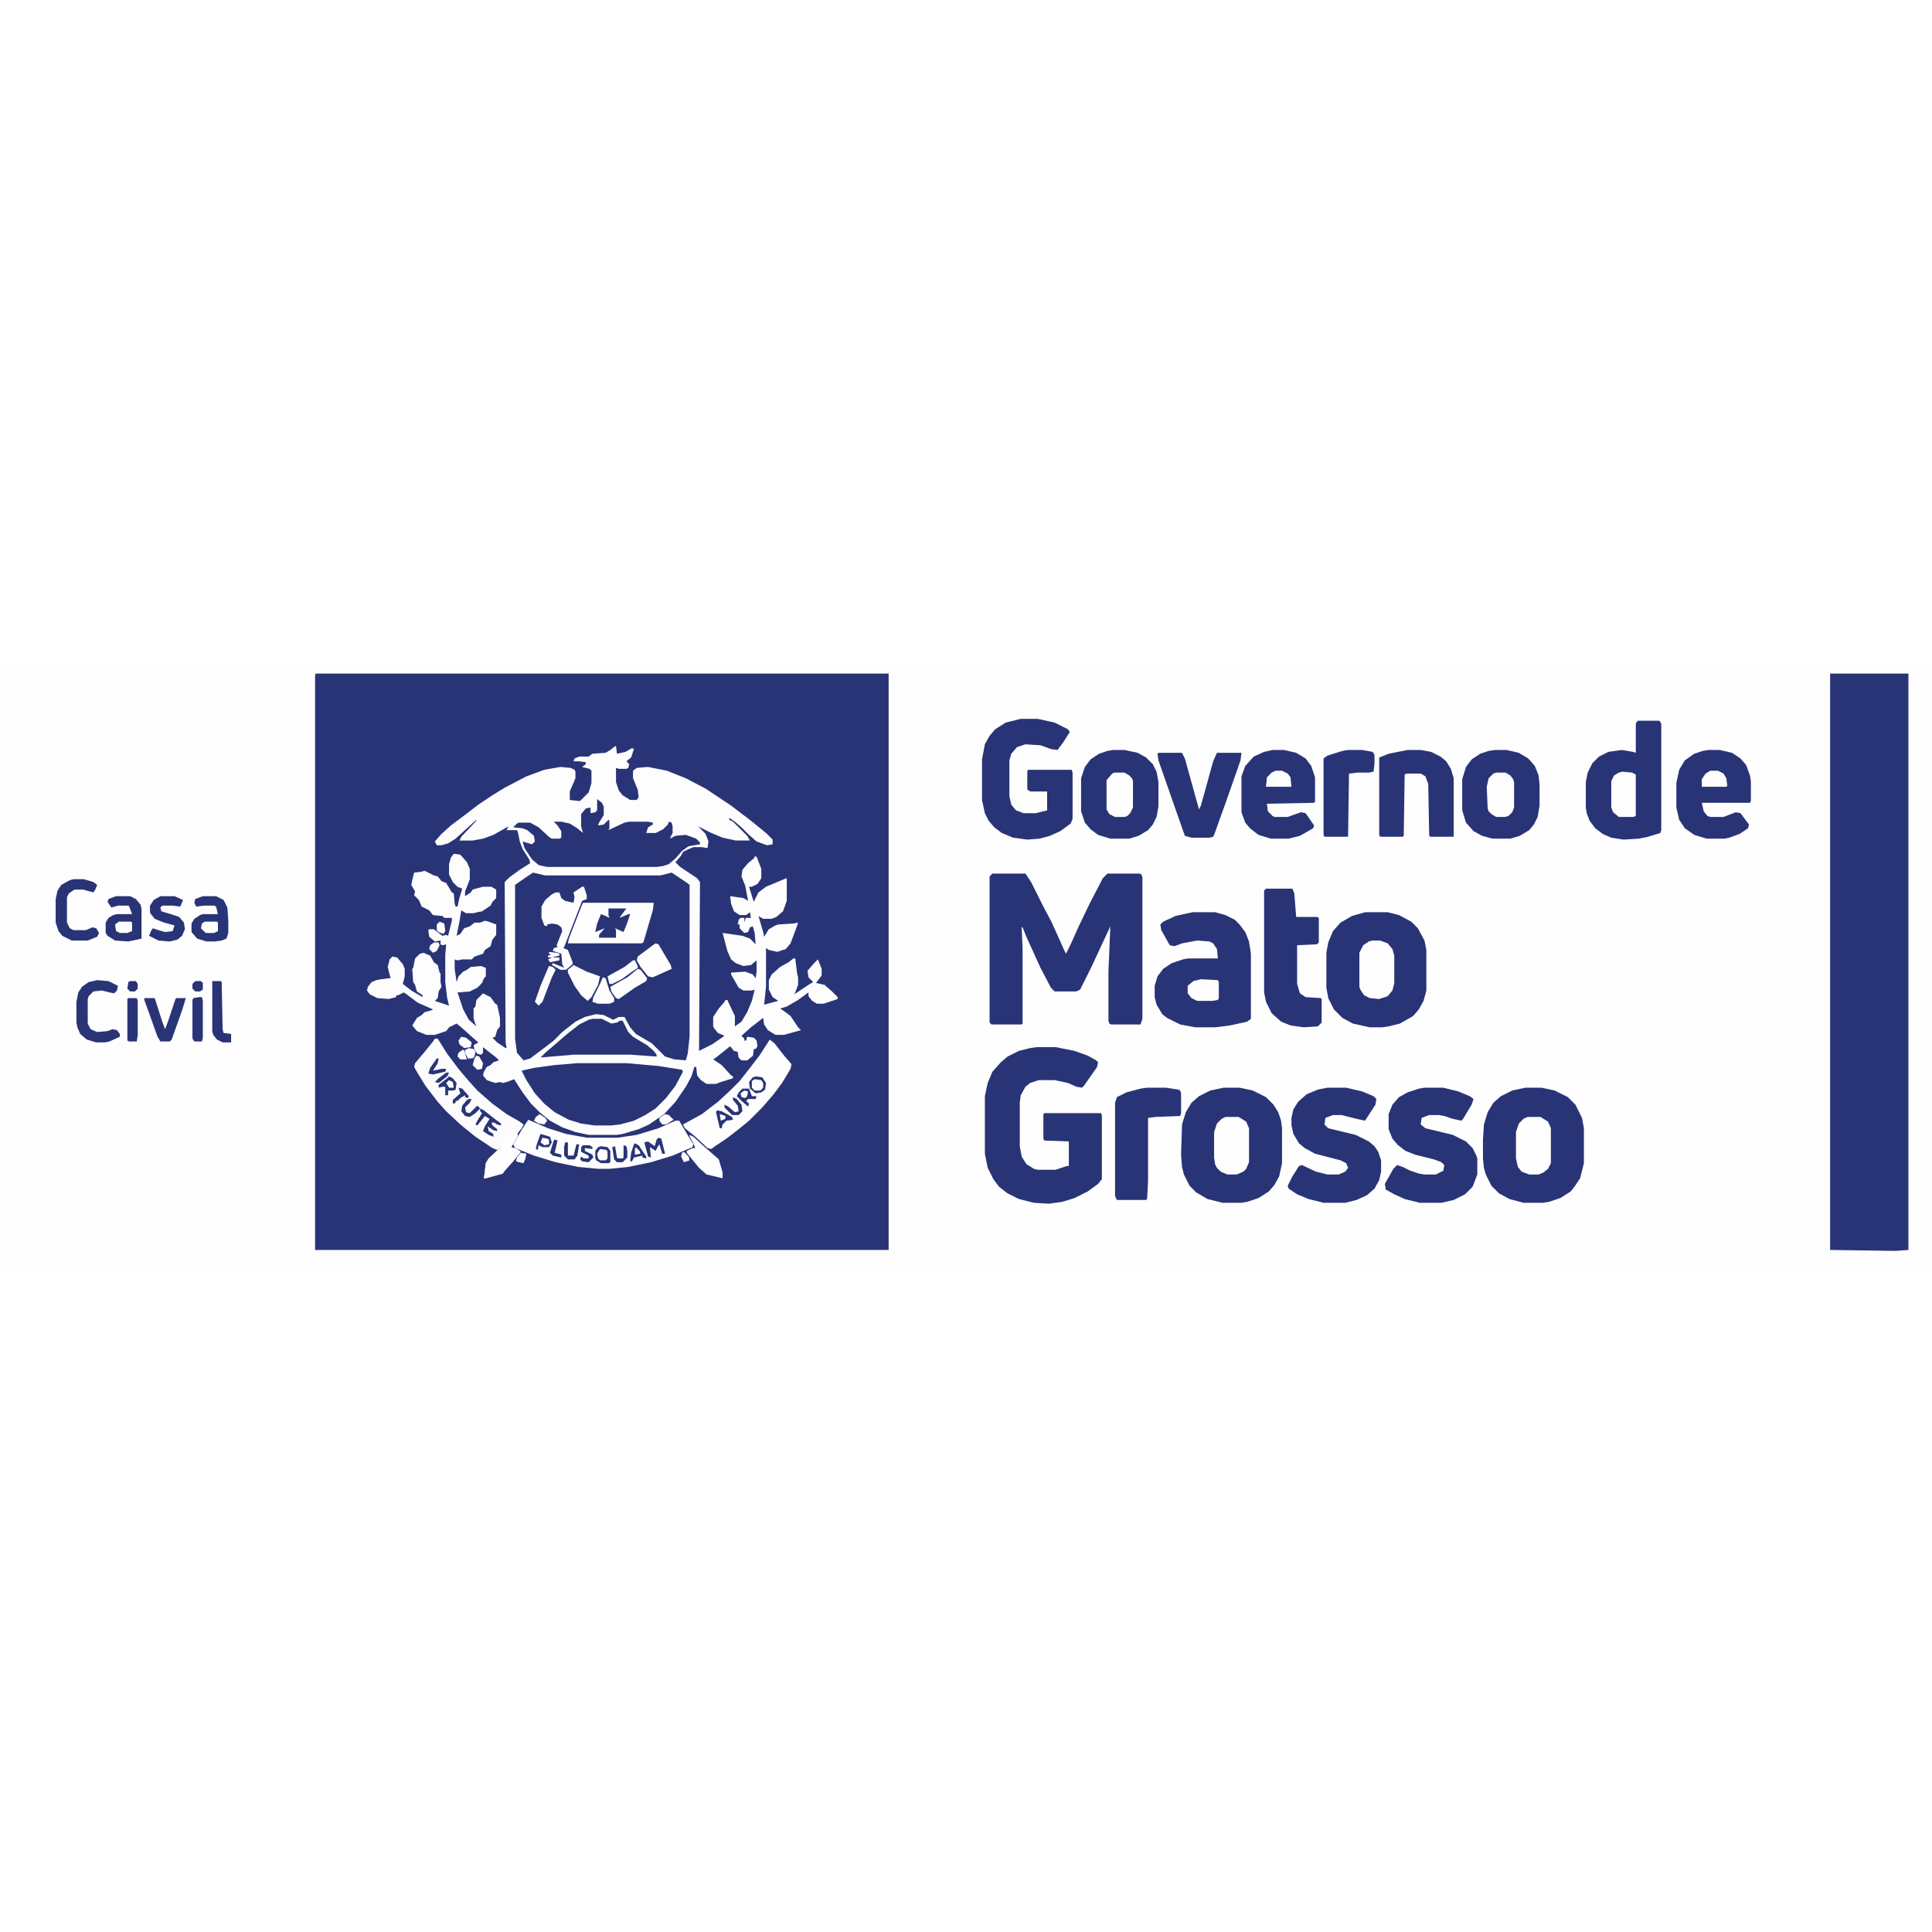 <?xml version="1.0" encoding="UTF-8"?>
<svg version="1.1" viewBox="0 0 2048 646" width="1280" height="1280" xmlns="http://www.w3.org/2000/svg">
<path transform="translate(0)" d="m0 0h2048v646h-2048z" fill="#FEFEFE"/>
<path transform="translate(335,13)" d="m0 0h607v611h-608v-610z" fill="#293477"/>
<path transform="translate(652,90)" d="m0 0h1l1 8 9-2 7-4 2 1-3 9-5 4 3 3-1 4-2 1h-8l-3-1v15l3 9 4 5 8 5h7l2-3-1-8-5-12v-8l4-3 12-1 20 4 20 8 21 11 27 18 21 16 16 13 7 7v5l-6 1-11-4-8-7-7-7-8-7-6-4v2l4 2 15 15 3 5h-15l-14-3-12-5-14-7 8 8 3 8-1 7-6-1h-9l-7 3-4 2-2 4-6 7 5 5 18 12 3 4-1 179 14-7 13-9-7-3-4-5-1-2v-10l6-9 6-7 1-2h2l8 17v11l7-5 6-10 5-12 3-12-3 1h-9l-5-3-8-14v-2l15-1 8 3 3 4 1-7v-12l-6 5-8 1-8-3-5-4-4-9-5-19 21 3 8 3 6 6-1-12-2-7-3 1-2 5-4 1-5-5v-4h-2l1-5 2-2h4v5l1-4 1-1h5l-1-6-4 3h-7l-6-4-3-8-1-8 14 2 5 3-3-16-4-10 1-7 6-7 6-5 1-2h2l5 13v10l-4 6-6 3h-3l5 16 5-10 8-6 19-8 3-1v24l-4 11-7 6-5 2h-9l-5-3 5 17 1 5 5-8 7-4 3-1 16-1 5-1-2 6-6 16-5 6-9 3-9-2-3-2v41l-2 19 15-4-6-4-4-8v-10l3-6 9-8 9-5 5-4h2l2 16 1 4v8l-3 8-1 2 15-10 5-3-5-5-1-7 7-8 4-4 4 10v7l-6 8 9 2 8 7 6 6v2l-15 5h-7l-5-3-4-5v-4l-11 8-12 7-7 2 3 2 8 6 8 12 3 3-7 2-11 3h-9l-8-5-4-6-1-7-13 10-10 9 3 3v2h2l1-4 7 1 3 3 1 6-2 3h-2l-1 7-6 5h-6l-3-3-1-6-4-1-4-5-15 12-3 2 9 6 10 11 2 1v2l-13 4-5 2h-10l-6-4-4-5-1-9h-2l-3 10-6 11-11 16-12 13-16 11-11 5-17 5-6 1h-30l-14-3-14-5-13-7-11-9-9-9-9-12-9-14-8 3-4 1-3-1-5 1-9-3-4-5 1-4 3-5 4-2 3-3 6-2-3-3-9-7-5-4v6l-2 2-4-1-3-4-1-5 5-3-8-7-10-9-5-4-8 4-3 4-12 4h-9l-10-4-5-6 5-8 5-3 3-3 7-2 2-1-16-7-12-9-3-2-6 3h-2v2l-8 2-12-1-8-4-3-4 1-4 4-5 5-2 5-1 8-1h2l-3-12 2-8 3-3 5 1 6 7 2 5v8l-2 8 9 7 12 7v-2l-6-4-2-7-2-3-1-14 1-1 2-10 5-5 4-1 7 3 4 7 4 3 2 8 1 1v9l1 5-3 5-1 7-3 3 15 5-2-8-2-17v-29l1-11-4 1-2-1v-4l-6 1-6-5-1-7 1-1h5l9 7 4-1 2 1 4-16v-3h-8l-2-2-10-1-4-5-8-4-3-7-5-5 1-4-4-7 1-5 2-8 8-1 3-1 10 5 4 1 4 5 5 2 6 10 2 1 1 11 1 3h2l2-9 3-10-5-2-5-5-4-8v-11l2-7 3-4 7 1 7 8 3 7v11l-3 8-2 5v5l6-4 2-3 7-2 4-1h9l5 3v9l-4 4-2 4-9 6-5 1-4 1h-8l-5-3-2 12-3 15 4-2 4-6 6-2 5-4h6l5-2 4 1 8 3v11l-4 5-2 7-6 4-2 4-9 3-3 3h-10l-5 1-3-1v10l2 14 2-6 5-5 4-2 4-3 11-1 5 2v9l-2 2-2 5-5 5-8 4-13 1 6 18 6 11 8 7-2-5-1-4v-10l2-2 1-7 7-7 8 4 5 7 2 1 2 9 1 5v9l-3 4-2 7-3 1 5 5 9 6h1l-1-6-1-170 5-5 11-8 11-7-1-4-7-11-3-8-2-10-1-2h-11l2-4-16 9-11 4-11 2h-14l2-4 16-17v-1l-10 9-12 11-8 5-7 2h-5l-2-4 7-8 10-9 16-12 13-10 15-10 13-8 23-12 19-7 17-3 11 1 4 2 1 2v7l-6 14v9l9 1h2l9-9 3-10v-13l-2-2-8-2 4-3v-2l-7-1h-6l1-3 5-2h10l4-3 14-1 5-3z" fill="#FDFDFD"/>
<path transform="translate(1940,13)" d="m0 0h83v611l-14 1-69-1z" fill="#293477"/>
<path transform="translate(565,224)" d="m0 0 13 3h122l12-3 15 10 4 3v161l-2 18-2 7-12-1-10-3-14-14-17-10-6-7-6-11h-6l-6 3-10-5-8-1-12 3-10 5-14 11-9 9-9 7-16 12-7 2-7-8-2-15v-163l10-7z" fill="#293477"/>
<path transform="translate(1052,225)" d="m0 0h35l6 9 13 26 9 17 13 29 2 4 5-10 8-18 12-25 14-27 5-5h34l2 1 1 3v150l-2 6h-31l-2-1-1-3v-52l2-48-7 15-13 28-12 24-4 2h-23l-4-4-11-21-15-33-4-10h-1l1 22v80l-1 1h-32l-2-2v-155z" fill="#293477"/>
<path transform="translate(1099,409)" d="m0 0h20l20 4 14 5 9 5 2 2-1 5-14 20-2 2-6-1-9-4-14-3h-17l-9 3-5 4-5 9-1 8v46l2 11 5 8 8 5 4 1h19l12-4h2v-26l-26-1-1-2v-26l1-1h60l1 2v68l-4 5-11 8-14 7-13 4-14 2-16-1-16-4-12-6-9-7-6-8-6-12-3-15v-61l3-14 5-12 9-10 7-6 12-6 12-3z" fill="#293477"/>
<path transform="translate(1617,452)" d="m0 0h17l14 3 14 7 8 8 7 14 2 11v37l-4 16-6 9-4 5-11 7-12 4-6 1h-21l-15-4-11-6-8-8-6-12-2-7-1-10v-19l1-17 4-13 6-10 8-7 12-6z" fill="#293477"/>
<path transform="translate(1297,452)" d="m0 0h17l14 3 14 7 8 8 5 8 3 9 1 8v37l-3 14-5 9-6 7-11 7-12 4-6 1h-20l-16-4-12-7-7-7-6-12-2-8-1-13 1-32 4-13 6-10 8-7 12-6z" fill="#293477"/>
<path transform="translate(1447,266)" d="m0 0h24l12 3 13 7 7 7 7 13 2 10v43l-3 11-5 9-6 7-14 8-12 3-7 1h-13l-18-4-11-6-9-9-6-12-2-11v-37l2-11 5-12 8-9 12-7z" fill="#293477"/>
<path transform="translate(1264,266)" d="m0 0h24l11 3 10 5 5 5 6 8 4 10 2 13v69l-4 3-18 4-16 2h-21l-16-3-14-7-5-4-6-10-2-8v-12l3-10 6-8 9-6 12-4 5-1h32l-1-10-4-6-4-2-13-1-16 3-8 3-5-1-9-16-1-6 3-3 13-6z" fill="#293477"/>
<path transform="translate(612,426)" d="m0 0h52l34 3 25 4 1 2-8 15-10 13-11 11-11 7-12 6-15 4-9 1h-18l-14-2-13-4-15-8-11-9-10-11-9-14-5-10 13-3 22-3z" fill="#293477"/>
<path transform="translate(1407,452)" d="m0 0h20l17 4 12 5 3 3-1 6-11 17-9-2-16-4h-9l-8 3-1 7 4 4 29 7 14 7 6 5 4 6 3 9v12l-2 9-5 9-8 7-11 5-12 3h-23l-16-4-12-5-9-6-1-3 5-10 7-11 3-1 15 7 12 3h12l7-3 3-4-2-5-6-3-27-7-11-6-6-5-6-10-2-9v-8l2-9 5-8 9-8 12-5z" fill="#293477"/>
<path transform="translate(1510,452)" d="m0 0h20l16 4 12 5 4 3-2 6-9 15-2 2-9-2-9-3-6-1h-10l-8 3-1 7 5 4 29 7 14 7 7 7 4 8 1 3v17l-5 13-8 8-12 6-13 3h-23l-16-4-11-5-9-5-1-6 9-16 4-4 6 2 8 4 9 3 6 1h12l8-4 1-6-3-3-8-3-20-5-10-4-8-6-6-7-4-10v-16l4-10 7-8 9-5 12-4z" fill="#293477"/>
<path transform="translate(1082,61)" d="m0 0h18l18 4 14 7 2 3-7 11-6 8-7-1-11-4-16-1-9 3-6 7-2 7v38l2 9 5 6 8 3h13l12-3v-20h-18l-3-2v-20l1-1h46l1 3v49l-2 5-11 8-11 5-11 3-13 1-15-2-12-5-8-6-6-7-4-8-3-14v-43l3-16 5-9 6-7 11-7z" fill="#293477"/>
<path transform="translate(1736,63)" d="m0 0h23l2 3v113l-1 3-13 4-10 2-16 1-13-2-9-4-8-6-6-8-3-8-1-6v-27l2-10 5-10 7-7 10-5 14-2 12 2 3 1v-31z" fill="#293477"/>
<path transform="translate(633,146)" d="m0 0 5 4 2 4v9l-5 8-1 3 6-1 5-5 1 1v8l-1 2 17-8 5-1h20l5 1v2l-5 3-2 6h10l8-4 5-5 1-3 3 1 1 4v7l-3 6 6-3 11-1 11 4 4 4v2l-12 2-7 5-7 8-7 6-6 2-7 1h-116l-9-2-7-6-8-12-2-7 10 3 3-3-1-6-7-6-5-2-10-1 4-4 2-1h12l9 5 12 11 2 1h8l2-1v-7l-4-6-4-4h8l9 2 8 5 6 5-2-7v-13l5-6 5-1v6l5-1 2-2z" fill="#293477"/>
<path transform="translate(1180,94)" d="m0 0h12l14 3 9 5 7 7 4 8 2 11v26l-2 11-4 8-5 6-10 6-10 3h-20l-13-4-8-6-6-7-4-12v-35l4-12 6-8 9-6 9-3z" fill="#293477"/>
<path transform="translate(1585,94)" d="m0 0h12l13 3 10 6 7 8 4 10 1 10v22l-2 12-4 8-5 6-10 6-10 3h-19l-11-3-9-5-8-9-4-13v-33l4-13 6-8 9-6 9-3z" fill="#293477"/>
<path transform="translate(1342,241)" d="m0 0h28l2 5 2 25h22l2 1v26l-2 2-21 1v41l3 10 6 4 16 1 1 1v25l-4 4-15 1-14-2-10-4-10-9-6-12-2-10v-108z" fill="#293477"/>
<path transform="translate(461,400)" d="m0 0h3l10 16 12 16 11 13 9 10 16 14 15 11 14 8 4 3-2 4-4 5-1 4-6 11 6 2 4 3-8 10-9 10-2 3-18 5h-2l2-16 3-5 14-13-5 4-5-2-18-12-16-13-15-14-9-10-13-17-8-13-4-7 1-4 11-13 8-10z" fill="#FCFCFD"/>
<path transform="translate(560,486)" d="m0 0 21 9 19 6 22 4h33l20-3 23-7 18-8h4l10 17 5 8-1 3-21 9-23 7-24 5-20 2h-12l-21-2-24-5-23-7-20-8-2-4 10-17z" fill="#FEFEFE"/>
<path transform="translate(1811,94)" d="m0 0h12l13 3 9 6 6 7 4 11 1 6v21l-1 2h-51l2 9 4 5 3 1h14l13-5 5 1 9 12-1 4-9 6-11 4-5 1h-19l-13-4-10-7-6-9-3-13v-26l3-14 6-10 10-7 9-3z" fill="#293477"/>
<path transform="translate(1349,94)" d="m0 0h12l13 3 10 6 6 8 4 12v26l-1 1-50 1 1 8 5 5 2 1h14l14-5 5 1 9 13-1 3-14 8-12 3h-19l-13-4-9-7-5-6-4-11v-38l4-11 9-10 11-5z" fill="#293477"/>
<path transform="translate(1492,94)" d="m0 0h14l11 2 10 5 6 5 5 8 3 10v62h-25l-1-1-1-55-3-8-5-3h-15l-2 1-1 65-1 1h-24l-1-2v-82l10-4z" fill="#293477"/>
<path transform="translate(1216,452)" d="m0 0h20l13 2 2 1 1 3v21l-1 3-26 1-8 1v66l-1 20-1 1h-31l-2-4v-99l2-6 10-5 15-4z" fill="#293477"/>
<path transform="translate(816,401)" d="m0 0 5 4 11 14 7 8-1 5-9 15-9 12-12 14-14 14-11 9-13 10-12 8-4 3-4-1-14-13-10-8-2-4 20-11 17-13 13-12 10-10 11-14 10-13z" fill="#FEFEFE"/>
<path transform="translate(1228,97)" d="m0 0h25l3 6 15 54 2-4 13-47 4-9h26l-1 8-14 40-14 39-1 2-4 1h-19l-7-2-13-37-15-43-1-7z" fill="#293477"/>
<path transform="translate(618,256)" d="m0 0h75l-1 8-10 34-2 1h-78l1-5 14-36z" fill="#FEFEFE"/>
<path transform="translate(1429,94)" d="m0 0h15l11 2 2 3v10l-1 8-5 1h-12l-9 1-1 67h-25l-1-2v-81l4-3 16-5z" fill="#293477"/>
<path transform="translate(628,379)" d="m0 0h10l10 5 6-1 3-2h3l6 12 5 5 15 9 7 6 3 4v2l-28-2h-60l-35 3 5-5 14-12 8-7 14-11 10-5z" fill="#293477"/>
<path transform="translate(1619,483)" d="m0 0h14l8 5 3 7v37l-3 6-5 4-5 2h-10l-8-3-4-5-2-9v-28l3-9 5-5z" fill="#FEFEFE"/>
<path transform="translate(1455,296)" d="m0 0h8l8 3 5 6 2 7v29l-2 8-5 6-9 3-10-1-6-3-4-6-1-3v-36l4-8 6-4z" fill="#FEFEFE"/>
<path transform="translate(1299,483)" d="m0 0h14l8 5 3 7v36l-3 7-3 3-7 3h-10l-7-3-4-4-2-4-1-7v-27l3-9 5-5z" fill="#FEFEFE"/>
<path transform="translate(617,239)" d="m0 0h2l3 9v4l-5 2-12 31-7 18-1 1 5 2 5 13v2l-7 6h-6l-7-4-2-1 1-2 10 4 2 1-2-4-1-11-9-3 1-3 4-1-1-2 6-15-1-4-4-3-6-1-5 1v2l-3-1-3-8v-12l4-7 7-6 4-2h4l2 6 4 3 9 2 1-6-1-5z" fill="#FEFEFE"/>
<path transform="translate(123,249)" d="m0 0h15l6 3 5 6 1 4v32l-14 3-14-1-8-5-2-3v-11l3-5 5-3 4-1h16l-3-8-1-1h-11l-7 2-4-6 1-3z" fill="#293477"/>
<path transform="translate(215,249)" d="m0 0h14l8 4 4 8 1 14v13l-2 6-5 2-7 1h-9l-10-3-6-7v-9l3-5 6-4 3-1h16l-2-8-2-1h-11l-8 1-2-4 1-4z" fill="#293477"/>
<path transform="translate(78,231)" d="m0 0h11l10 3 4 3-2 5-2 3-11-3h-9l-6 4-2 4v27l3 6 4 2h13l7-3 4 1 3 5-2 4-10 4h-17l-10-5-4-5-3-9v-25l2-9 4-6 9-5z" fill="#293477"/>
<path transform="translate(103,338)" d="m0 0 12 1 10 5-1 5-3 3-5-1-8-2-9 1-5 5-1 3v26l3 6 7 3 11-1 5-2 5 1 3 4v3l-11 5-5 1h-9l-10-3-7-6-3-7-1-5v-22l2-10 4-6 7-5z" fill="#293477"/>
<path transform="translate(1586,118)" d="m0 0h10l5 3 3 4 1 3v27l-2 5-4 4-4 1h-9l-5-3-3-3-1-3-1-23 2-9 5-5z" fill="#FEFEFE"/>
<path transform="translate(1181,118)" d="m0 0h11l5 3 3 3 1 3v28l-3 6-3 3-3 1h-10l-6-3-3-5v-31l6-7z" fill="#FEFEFE"/>
<path transform="translate(1720,117)" d="m0 0 10 1 4 2v44l-3 1h-15l-6-5-2-5v-28l3-6 5-3z" fill="#FEFEFE"/>
<path transform="translate(170,249)" d="m0 0h15l9 4-2 5-1 2-8-1h-11l-2 2 1 4 10 3 9 3 5 6 1 7-3 7-5 4-8 2-12-1-10-5 2-5 2-3 6 2 7 2 8-1 2-6-11-3-10-4-4-5-1-2v-7l4-6z" fill="#293477"/>
<path transform="translate(153,357)" d="m0 0h11l8 25 3 8 3-8 8-24 1-1h10l-4 13-11 31-2 2h-10l-3-5-14-39z" fill="#293477"/>
<path transform="translate(548,500)" d="m0 0 1 3-7 12 6 2 4 3-8 10-9 10-2 3-18 5h-2l2-16 3-5 15-14 9-8z" fill="#FEFEFE"/>
<path transform="translate(695,299)" d="m0 0 3 1 13 22 1 4-20 9-5-1-8-10-4-7 1-4 16-12z" fill="#FEFEFE"/>
<path transform="translate(731,502)" d="m0 0 4 2 11 10 16 14 4 14v6l-17-4-8-7-13-16v-2l6-3h3l-3-7-3-5z" fill="#FEFEFE"/>
<path transform="translate(645,262)" d="m0 0h19l-6 8-1 2 9-4h2l-3 9-4 10-9-4 1 2v8h-18v-3l6-7-10 4 2-9 4-10 5 2 4 2-1-3z" fill="#293477"/>
<path transform="translate(225,339)" d="m0 0h9l1 1 1 50 1 4 8 1v9h-9l-6-3-4-5-1-4z" fill="#293477"/>
<path transform="translate(608,322)" d="m0 0 14 7 14 5-2 9-7 13-4 4-7-6-7-10-7-14v-3z" fill="#FEFEFE"/>
<path transform="translate(1273,337)" d="m0 0 18 1 1 2v17l-1 2-6 1h-16l-6-3-4-5v-8l6-5z" fill="#FEFEFE"/>
<path transform="translate(676,326)" d="m0 0 3 1 7 9-1 3-12 7-17 12-3-1-5-7-1-5 18-10z" fill="#FEFEFE"/>
<path transform="translate(211,356)" d="m0 0h3l1 4v39l-1 4h-8l-2-3v-41l1-2z" fill="#293477"/>
<path transform="translate(136,357)" d="m0 0h9l1 3v36l-1 7h-8l-2-1v-44z" fill="#293477"/>
<path transform="translate(1352,116)" d="m0 0h7l6 3 3 4 1 10h-27l1-10 5-5z" fill="#FEFEFE"/>
<path transform="translate(1813,116)" d="m0 0h8l6 3 3 5 1 8-1 1h-26v-8l4-6z" fill="#FEFEFE"/>
<path transform="translate(639,335)" d="m0 0 3 1 4 13 5 8v4l-5 2h-12l-6-2 1-5 7-14z" fill="#FEFEFE"/>
<path transform="translate(582,323)" d="m0 0 4 1 3 3-4 8-10 26-4 4-4-4 6-17 8-19z" fill="#FEFEFE"/>
<path transform="translate(671,317)" d="m0 0h2l3 6v2l-6 4-11 8-10 5h-3l-2-8 18-10z" fill="#FEFEFE"/>
<path transform="translate(637,514)" d="m0 0 7 1 3 4v12l-2 1h-8l-5-3-1-2v-8l3-4z" fill="#293477"/>
<path transform="translate(801,440)" d="m0 0 7 1 4 6-1 7-4 3-6 1-6-5-1-7 4-5z" fill="#293477"/>
<path transform="translate(509,474)" d="m0 0 4 2 10 8 8 6v2l-4-1-3-2h-3l1 3 5 4v2l-4-1-6-4 1 5 5 3v3l-5-2-6-4 2-5 5-8-5-3-8 10-2-1 2-4 5-8-2-2z" fill="#293477"/>
<path transform="translate(789,407)" d="m0 0 7 1 3 3-1 7-6 5h-6l-3-3v-7z" fill="#FEFEFE"/>
<path transform="translate(126,276)" d="m0 0h13l1 1v9l-5 2h-8l-4-2-1-7z" fill="#FEFEFE"/>
<path transform="translate(217,276)" d="m0 0h13l1 1v9l-4 2h-9l-5-5 1-5z" fill="#FEFEFE"/>
<path transform="translate(476,440)" d="m0 0 4 2 4 5-1 7-2 1h-6v5h-3v-9h-3l-4 1v-3l9-7z" fill="#293477"/>
<path transform="translate(787,453)" d="m0 0h7l3 8h5l-1 3h-8l-2 2 3 3-1 3-7-6-5-5 2-4z" fill="#293477"/>
<path transform="translate(573,501)" d="m0 0 10 3 2 6-3 5h-7l-4-2-1 5-2-1 1-5z" fill="#293477"/>
<path transform="translate(698,505)" d="m0 0 3 1 4 16h-3l-3-10-2 3-2 4-6-4 1 11-3-1-4-15 4-1 7 5 2-7z" fill="#293477"/>
<path transform="translate(673,511)" d="m0 0 4 2 8 12v2l-4-1v-2l-9 2-2 4h-2l1-9 3-9z" fill="#293477"/>
<path transform="translate(760,476)" d="m0 0 5 1 11 6 1 3-7 1-4 4-1 4h-2l-4-17z" fill="#293477"/>
<path transform="translate(800,443)" d="m0 0 7 1 2 3v5l-3 3h-6l-3-3v-7z" fill="#FEFEFE"/>
<path transform="translate(497,464)" d="m0 0h3l-2 4-5 5 1 5 4 1 8-8 3 3-5 5-6 4-5-1-4-5 1-6 5-6z" fill="#293477"/>
<path transform="translate(489,398)" d="m0 0 5 1 6 5-1 5-7 1-5-4-1-4z" fill="#FEFEFE"/>
<path transform="translate(661,513)" d="m0 0 3 1 1 5v7l-5 5h-6l-3-3-2-13 3-1 2 12 1 1h5l1-1z" fill="#293477"/>
<path transform="translate(599,510)" d="m0 0h3v14h6l3-12h3l-2 12-3 4h-7l-4-4v-9z" fill="#293477"/>
<path transform="translate(777,462)" d="m0 0 4 2 5 6 1 7-4 4h-7l-8-8v-3l4 2 7 6 4-1-1-6-5-6z" fill="#293477"/>
<path transform="translate(505,418)" d="m0 0 3 1 4 7-1 6-5 1-5-5 2-7z" fill="#FEFEFE"/>
<path transform="translate(618,513)" d="m0 0h7l3 2v2l-8-1v3l8 4 1 3-5 5-7-1-2-2 1-3 3 2h5v-3l-8-4v-5z" fill="#293477"/>
<path transform="translate(636,517)" d="m0 0 7 1 1 2v7l-2 2h-6l-2-2-1-5z" fill="#FEFEFE"/>
<path transform="translate(207,339)" d="m0 0h6l2 2v7l-3 2h-5l-3-3v-5z" fill="#293477"/>
<path transform="translate(705,480)" d="m0 0 4 1 5 5-8 5h-4l-3-4v-3z" fill="#FEFEFE"/>
<path transform="translate(138,339)" d="m0 0h6l2 3v5l-3 3h-5l-3-3 1-7z" fill="#293477"/>
<path transform="translate(463,421)" d="m0 0h2l-1 5-5 8 9-2h5l-1 3-13 3-5-1 2-6z" fill="#293477"/>
<path transform="translate(572,480)" d="m0 0 6 4 2 3-3 4-6-1-5-3 2-4z" fill="#FEFEFE"/>
<path transform="translate(497,410)" d="m0 0 5 1 2 3-1 5-2 2h-5l-3-6v-3z" fill="#FEFEFE"/>
<path transform="translate(466,276)" d="m0 0 5 2 1 8-2 3-5-2-2-2v-6z" fill="#FEFEFE"/>
<path transform="translate(460,298)" d="m0 0h5l1 3-3 6-4 2-4-4 1-4z" fill="#FEFEFE"/>
<path transform="translate(486,452)" d="m0 0 4 1 7 8-1 2-3-1v-2l-5 3-3 3h-2v2l-3 1v-4l8-7z" fill="#293477"/>
<path transform="translate(552,521)" d="m0 0 6 1-1 5-2 5-5-1-3-1 1-4z" fill="#FEFEFE"/>
<path transform="translate(588,507)" d="m0 0 3 1-3 13 7 2v3l-9-2-3-3 4-13z" fill="#293477"/>
<path transform="translate(490,412)" d="m0 0h2l2 7 1 3h-7l-3-3 1-4z" fill="#FEFEFE"/>
<path transform="translate(725,520)" d="m0 0 5 5 1 4-6 2-3-6 1-4z" fill="#FEFEFE"/>
<path transform="translate(575,505)" d="m0 0 5 1 2 1v5l-5 1-4-3z" fill="#FEFEFE"/>
<path transform="translate(789,455)" d="m0 0 4 1-1 5-2 2-4-1-1-4z" fill="#FEFEFE"/>
<path transform="translate(473,436)" d="m0 0h3l-2 4-9 7-4-1 4-4z" fill="#293477"/>
<path transform="translate(476,444)" d="m0 0 4 2 1 6h-5l-3-5z" fill="#FEFEFE"/>
<path transform="translate(582,308)" d="m0 0 8 1 3 1v2l-8 2h-4v-2l3-1-2-1z" fill="#FEFEFE"/>
<path transform="translate(585,314)" d="m0 0h8v3l-10 2-2-3z" fill="#FEFEFE"/>
<path transform="translate(763,480)" d="m0 0 6 2v3l-5 2z" fill="#FEFEFE"/>
<path transform="translate(674,515)" d="m0 0 4 4 1 3-6 1v-6z" fill="#FEFEFE"/>
</svg>

